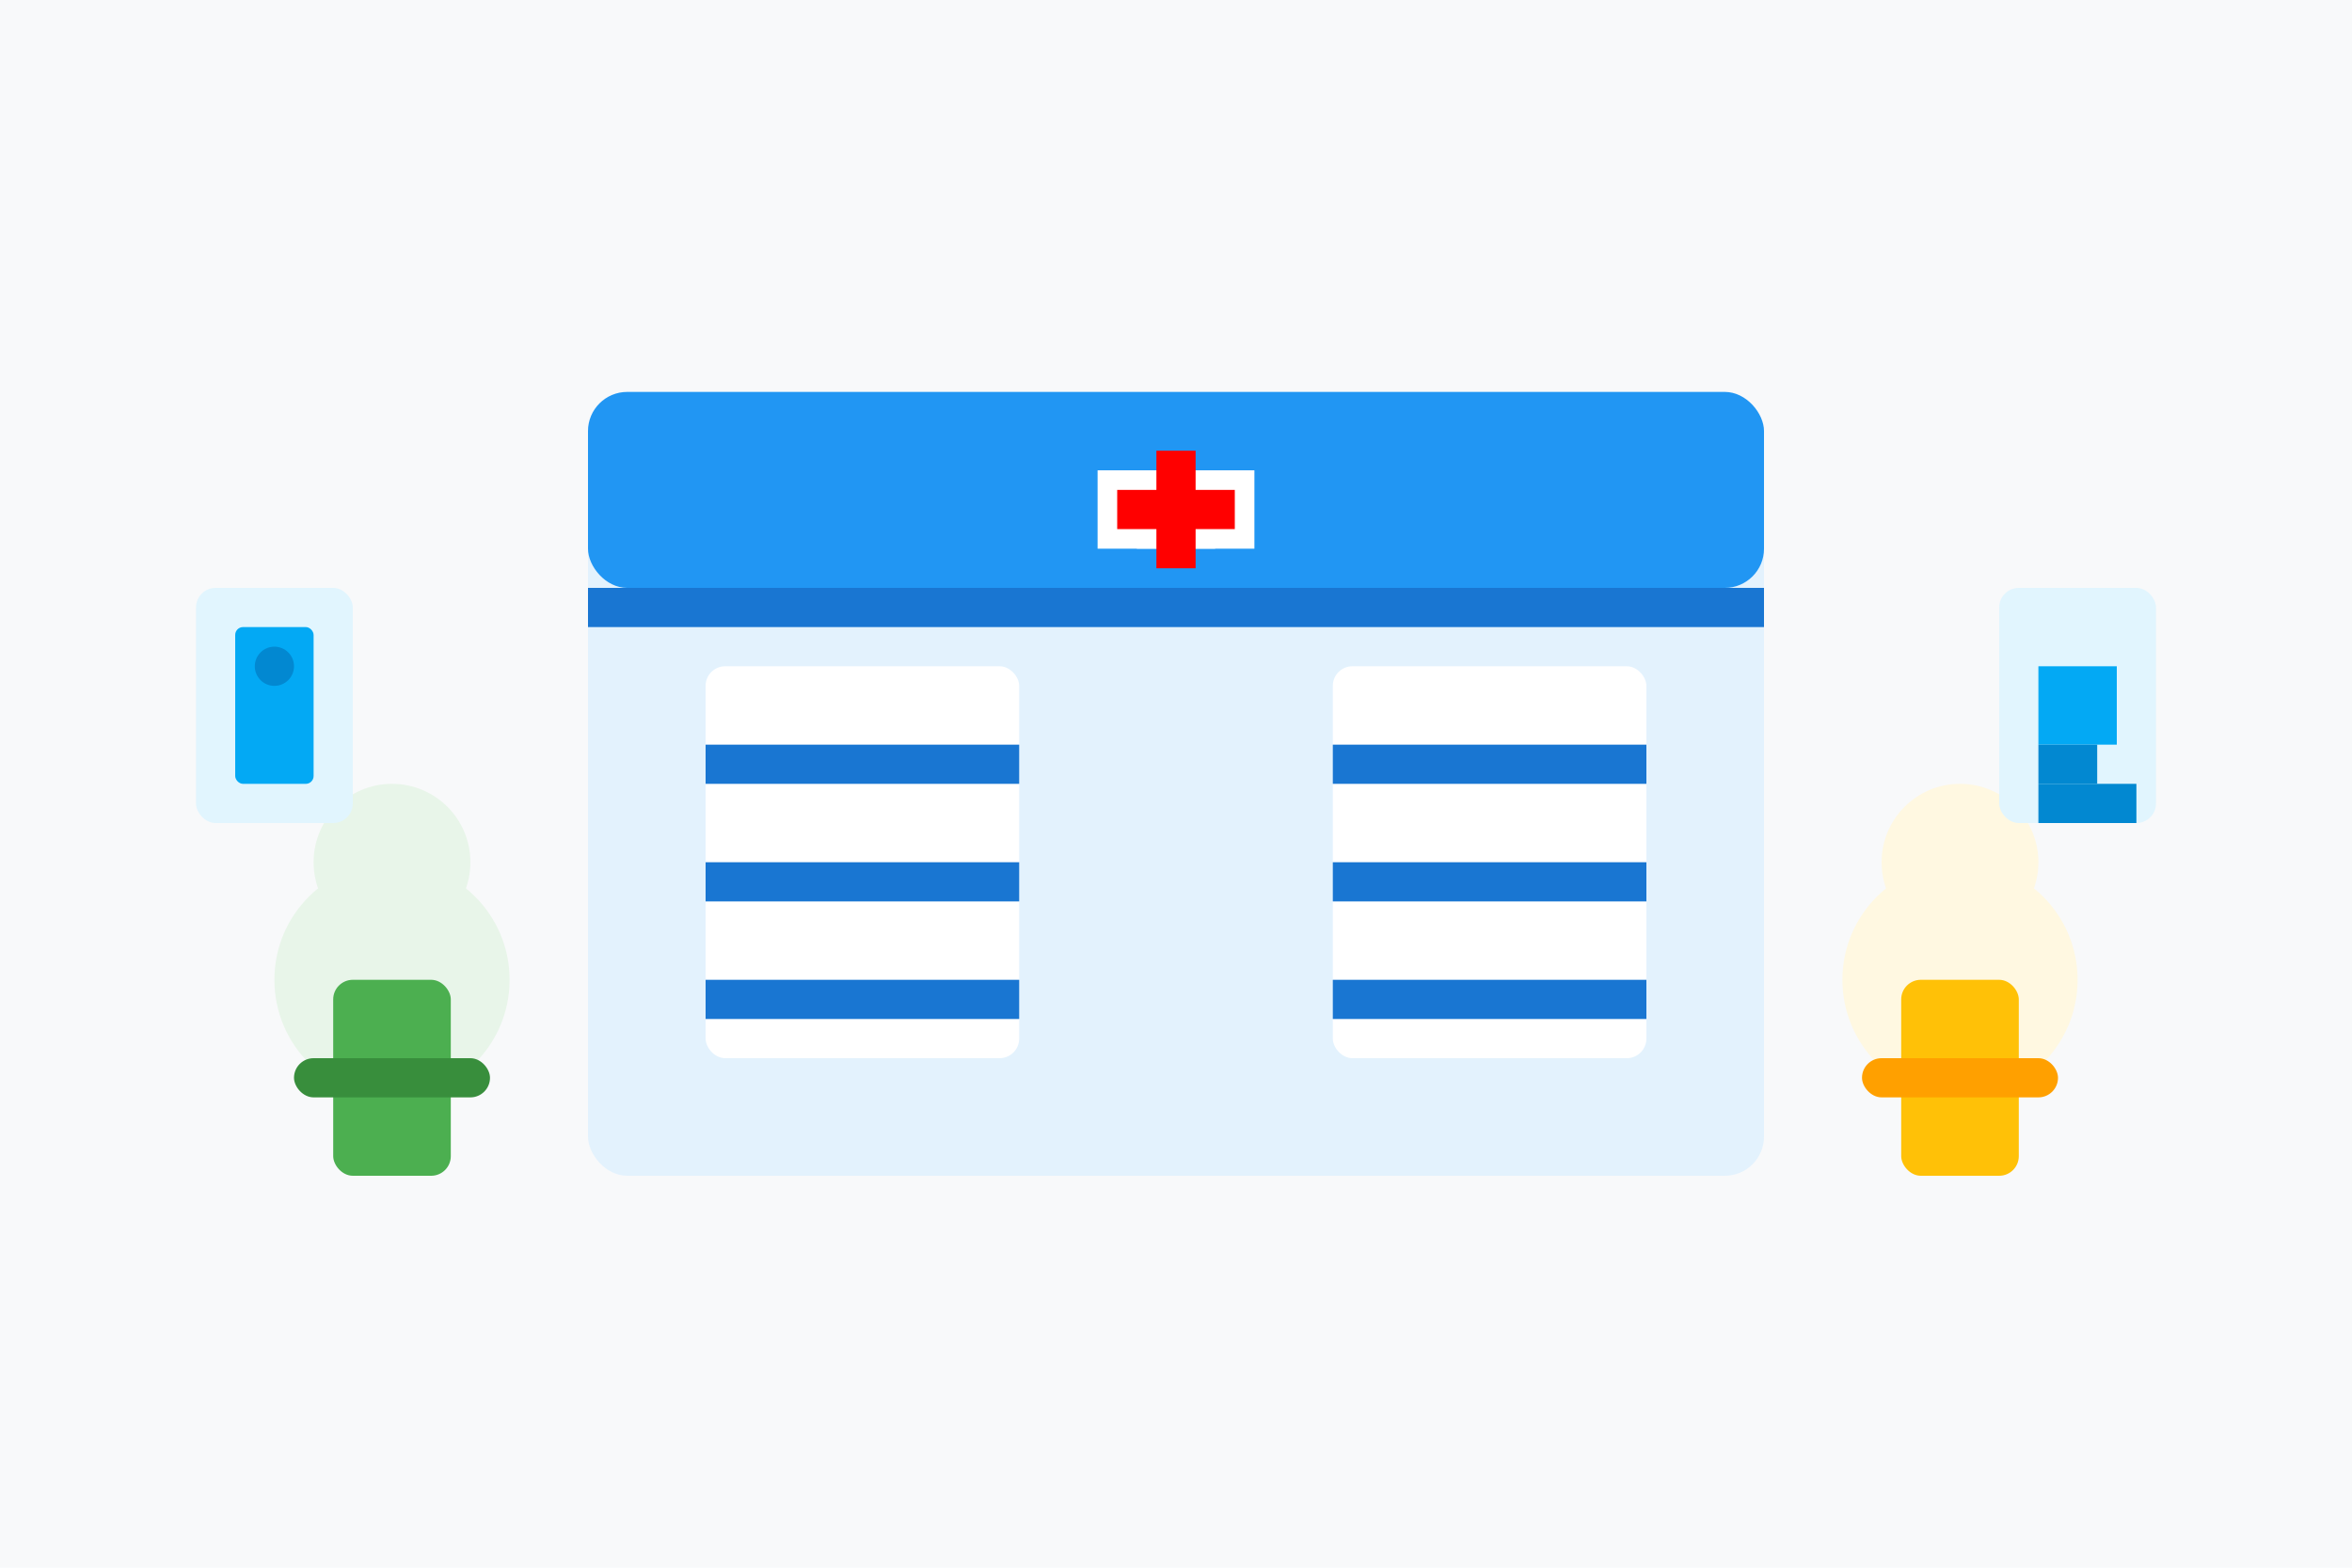 <svg xmlns="http://www.w3.org/2000/svg" width="600" height="400" viewBox="0 0 600 400" fill="none">
  <style>
    .st0{fill:#E3F2FD;}
    .st1{fill:#2196F3;}
    .st2{fill:#1976D2;}
    .st3{fill:#FFFFFF;}
    .st4{fill:#E8F5E9;}
    .st5{fill:#4CAF50;}
    .st6{fill:#388E3C;}
    .st7{fill:#FFF8E1;}
    .st8{fill:#FFC107;}
    .st9{fill:#FFA000;}
    .st10{fill:#E1F5FE;}
    .st11{fill:#03A9F4;}
    .st12{fill:#0288D1;}
  </style>
  <rect width="600" height="400" fill="#F8F9FA"/>
  <g>
    <!-- Hospital Building -->
    <rect x="150" y="100" width="300" height="200" rx="10" fill="#E3F2FD"/>
    <rect x="150" y="100" width="300" height="50" rx="10" fill="#2196F3"/>
    <rect x="280" y="120" width="40" height="20" fill="#FFFFFF"/>
    <rect x="150" y="150" width="300" height="10" fill="#1976D2"/>
    <rect x="180" y="170" width="80" height="100" rx="5" fill="#FFFFFF"/>
    <rect x="340" y="170" width="80" height="100" rx="5" fill="#FFFFFF"/>
    <rect x="180" y="190" width="80" height="10" fill="#1976D2"/>
    <rect x="340" y="190" width="80" height="10" fill="#1976D2"/>
    <rect x="180" y="220" width="80" height="10" fill="#1976D2"/>
    <rect x="340" y="220" width="80" height="10" fill="#1976D2"/>
    <rect x="180" y="250" width="80" height="10" fill="#1976D2"/>
    <rect x="340" y="250" width="80" height="10" fill="#1976D2"/>
    
    <!-- Medical Cross -->
    <rect x="290" y="120" width="20" height="20" fill="#FFFFFF"/>
    <rect x="285" y="125" width="30" height="10" fill="#FF0000"/>
    <rect x="295" y="115" width="10" height="30" fill="#FF0000"/>
    
    <!-- Doctor -->
    <circle cx="100" cy="250" r="30" fill="#E8F5E9"/>
    <circle cx="100" cy="220" r="20" fill="#E8F5E9"/>
    <rect x="85" y="250" width="30" height="50" rx="5" fill="#4CAF50"/>
    <rect x="75" y="270" width="50" height="10" rx="5" fill="#388E3C"/>
    
    <!-- Patient -->
    <circle cx="500" cy="250" r="30" fill="#FFF8E1"/>
    <circle cx="500" cy="220" r="20" fill="#FFF8E1"/>
    <rect x="485" y="250" width="30" height="50" rx="5" fill="#FFC107"/>
    <rect x="475" y="270" width="50" height="10" rx="5" fill="#FFA000"/>
    
    <!-- Medical Equipment -->
    <rect x="50" y="150" width="40" height="60" rx="5" fill="#E1F5FE"/>
    <rect x="60" y="160" width="20" height="40" rx="2" fill="#03A9F4"/>
    <circle cx="70" cy="170" r="5" fill="#0288D1"/>
    
    <!-- Charts and Graphs -->
    <rect x="510" y="150" width="40" height="60" rx="5" fill="#E1F5FE"/>
    <rect x="520" y="170" width="20" height="20" fill="#03A9F4"/>
    <rect x="520" y="190" width="15" height="10" fill="#0288D1"/>
    <rect x="520" y="200" width="25" height="10" fill="#0288D1"/>
  </g>
</svg> 